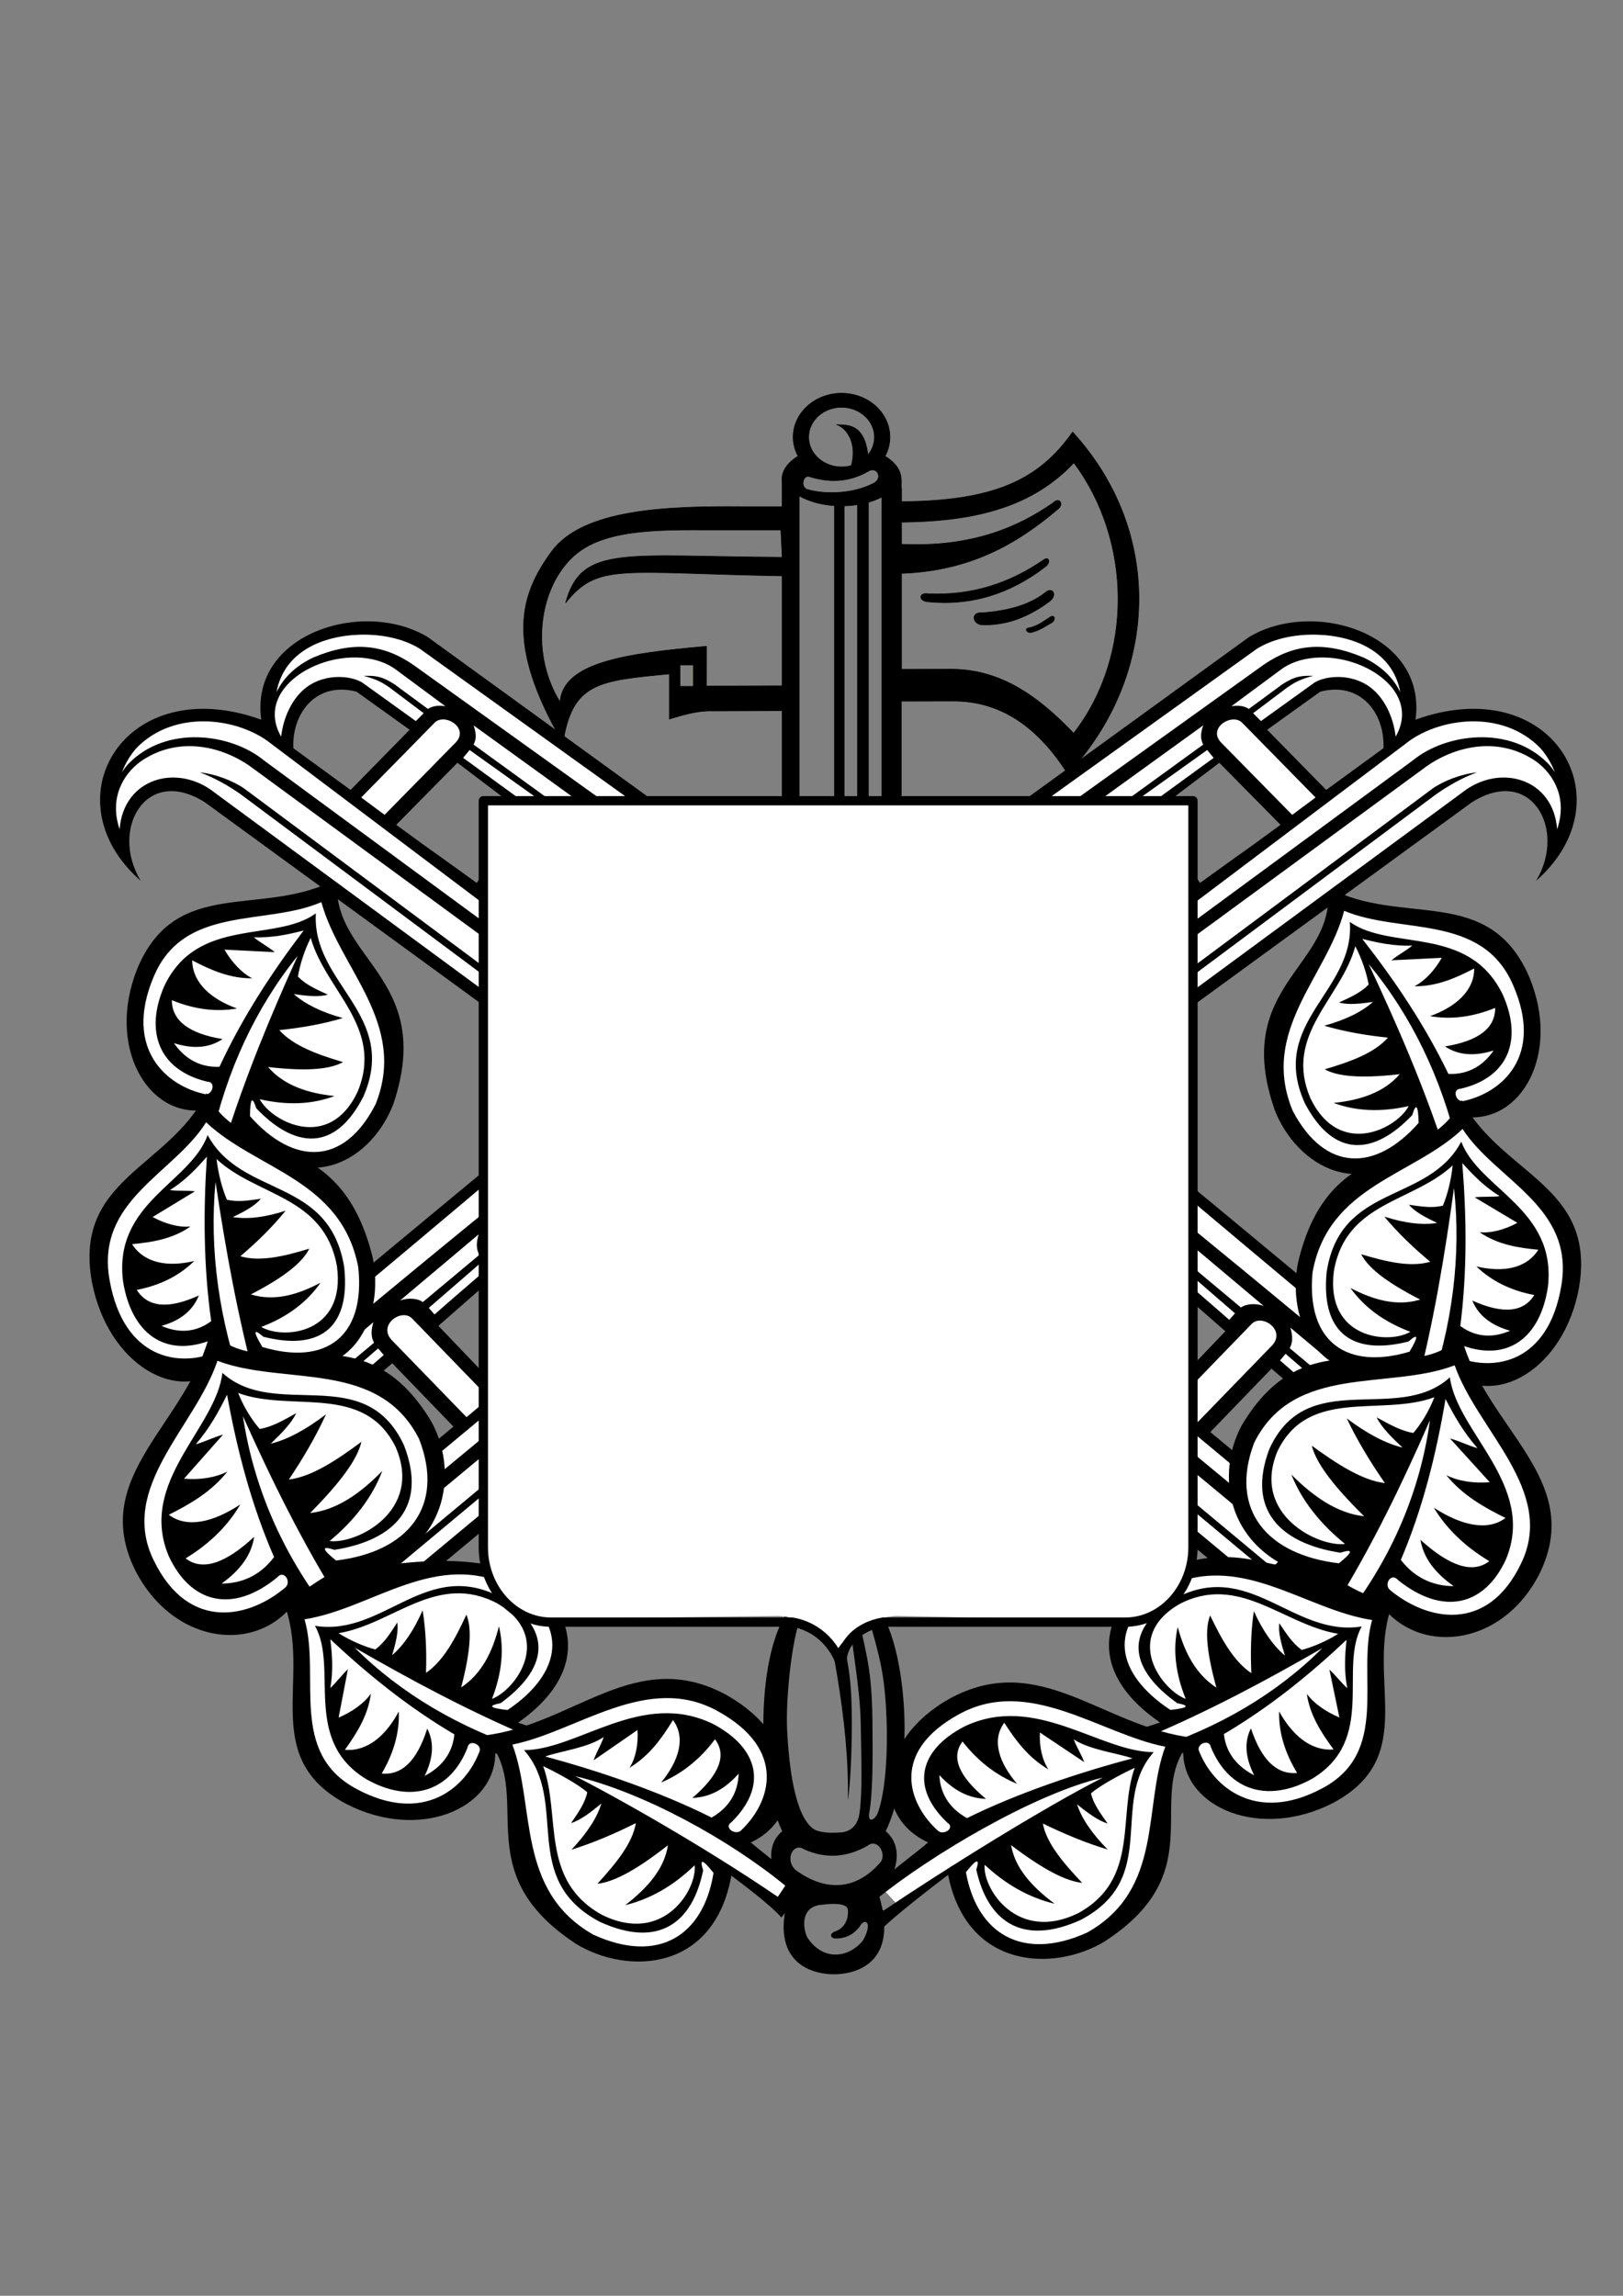<?xml version="1.0" encoding="utf-8"?>
<!-- Generator: Adobe Illustrator 24.0.0, SVG Export Plug-In . SVG Version: 6.00 Build 0)  -->
<svg version="1.1" xmlns="http://www.w3.org/2000/svg" xmlns:xlink="http://www.w3.org/1999/xlink" x="0px" y="0px"
	 viewBox="0 0 595.28 841.89" style="enable-background:new 0 0 595.28 841.89;" xml:space="preserve">
<rect x="0" y="0" width="595.28" height="841.89" fill="#808080" stroke="none"/>
<style type="text/css">
	.st0{display:none;}
	.st1{fill-rule:evenodd;clip-rule:evenodd;fill:#FFFFFF;}
	.st2{fill-rule:evenodd;clip-rule:evenodd;}
	.st3{fill-rule:evenodd;clip-rule:evenodd;fill:#FFED00;}
	.st4{fill-rule:evenodd;clip-rule:evenodd;stroke:#000000;stroke-width:0.215;stroke-miterlimit:2.414;}
	
		.st5{fill-rule:evenodd;clip-rule:evenodd;fill:none;stroke:#000000;stroke-width:3.402;stroke-linecap:round;stroke-linejoin:round;stroke-miterlimit:2.414;}
</style>
<g id="Mřížka" class="st0">
</g>
<g id="Vrstva_1">
</g>
<g id="Pracovní_plocha">
</g>
<g id="Vodicí_linky">
</g>
<g id="malý_ČB_lev">
	<g id="Vrstva_1_1_">
		<g>
			<path class="st1" d="M150.08,582.83l-20.79-23.4l41.66-36.07l-25.17-26.67l-23.04,21.3l-19.35-21.22l44.34-37.82l0.04,0.05
				l37.86-32.21c12.02,6.63,13.82,5.23,63.81,67.92C169.29,566.1,230.15,511.06,150.08,582.83L150.08,582.83z M208.82,491.16
				l-25.17-26.67l-24.97,22.59L183.56,514L208.82,491.16L208.82,491.16z"/>
			<path class="st1" d="M461.08,584.83l21.2-23.4l-42.49-36.07l25.66-26.67l23.49,21.3l19.73-21.22l-45.22-37.82l-0.04,0.05
				l-38.61-32.21c-12.26,6.63-14.1,5.23-65.07,67.92C441.5,568.09,379.44,513.05,461.08,584.83L461.08,584.83z M401.18,493.15
				l25.66-26.67l25.47,22.59l-25.37,26.92L401.18,493.15L401.18,493.15z"/>
			<path class="st2" d="M179.44,512.7l-28.19-29.09c-3.69-4.09-12.78,2.1-7.65,7.73l27.51,28.35L179.44,512.7L179.44,512.7z
				 M143.49,572.91l-5.89-6.28c15.16-12.64,48.57-40.28,63.72-52.91l-0.01-0.01c15.07-12.57,28.4-23.73,40.07-33.55
				c-0.53-2.97-0.78-2.58-2.7-3.57c-23.87,19.45-71.34,58.54-104.54,86.23l-4.01-4.12l102.36-85.12
				c-15.78-18.85-15.52-26.12-41.3-39.97c-23.15,18.74-50.42,41.18-82.4,67.85l-4.88-5.15c32.97-27.48,61.09-51.09,84.02-70.47
				c0.46-2.22-0.3-2.76-2.15-3.23c-23.56,19.43-52.88,43.77-88.23,73.29l22.68,24.25l23.65-20.23l22.43,23.23l-42.09,34.99
				l24.32,26.82c35.53-29.55,83.21-69.21,106.72-89.07c-0.27-2.14-0.06-3.79-2.56-3.66c-23.35,19.15-70.3,57.9-104.13,86.11
				l-3.32-3.54c34.16-28.55,81.03-67.54,104.08-86.95c0.47-1.48-0.51-1.07-1.65-1.53C224.54,505.54,177.63,544.39,143.49,572.91
				L143.49,572.91z M199.46,454.04l21.77,22.56L199.46,454.04L199.46,454.04z M194.36,448.54l2.25,2.35L194.36,448.54L194.36,448.54
				z M217.42,479.94l-27.56-28.54c-3.69-4.09-12.78,2.1-7.65,7.73l26.88,27.81L217.42,479.94L217.42,479.94z M155.1,477.47
				l20.7-17.3c-1.33-2.41-0.99-4.95-0.24-7.52c-9.63,8.06-19.19,16.2-28.83,24.26C149.23,475.95,152.89,475.94,155.1,477.47
				L155.1,477.47z M157.27,479.62l20.04-17.36l2.06,2.43c-6.72,5.82-13.36,11.48-19.99,17.33L157.27,479.62L157.27,479.62z
				 M160.8,486.2l21.4-18.76l22.75,23.51l-21.99,18.43L160.8,486.2L160.8,486.2z M112.5,505.35l24.45-20.48
				c-0.75,2.57-1.09,5.1,0.24,7.52l-20.69,17.31L112.5,505.35L112.5,505.35z M118.65,511.83l20.04-17.36l2.06,2.43l-19.99,17.33
				L118.65,511.83L118.65,511.83z"/>
			<path class="st2" d="M430.79,514.69l28.19-29.09c3.69-4.09,12.78,2.1,7.65,7.73l-27.51,28.35L430.79,514.69L430.79,514.69z
				 M466.74,574.9l5.89-6.28c-15.16-12.64-48.57-40.28-63.72-52.91l0.01-0.01c-15.07-12.57-28.4-23.73-40.07-33.55
				c0.53-2.97,0.78-2.58,2.7-3.57c23.87,19.45,71.34,58.54,104.54,86.23l4.01-4.12l-102.36-85.12
				c15.78-18.85,15.52-26.12,41.3-39.97c23.15,18.74,50.42,41.18,82.4,67.85l4.88-5.15c-32.97-27.48-61.09-51.09-84.02-70.47
				c-0.46-2.22,0.3-2.76,2.15-3.23c23.56,19.43,52.88,43.77,88.23,73.29l-22.68,24.25l-23.65-20.23l-22.43,23.23l42.09,34.99
				l-24.32,26.82c-35.53-29.55-83.21-69.21-106.72-89.07c0.27-2.14,0.06-3.79,2.56-3.66c23.35,19.15,70.3,57.9,104.13,86.11
				l3.32-3.54c-34.16-28.55-81.03-67.54-104.08-86.95c-0.47-1.48,0.51-1.07,1.65-1.53C385.69,507.53,432.61,546.39,466.74,574.9
				L466.74,574.9z M410.77,456.04L389,478.6L410.77,456.04L410.77,456.04z M415.87,450.53l-2.25,2.35L415.87,450.53L415.87,450.53z
				 M392.81,481.94l27.56-28.54c3.69-4.09,12.78,2.1,7.65,7.73l-26.88,27.81L392.81,481.94L392.81,481.94z M455.13,479.47
				l-20.7-17.3c1.33-2.41,0.99-4.95,0.24-7.52c9.63,8.06,19.19,16.2,28.83,24.26C461,477.95,457.34,477.94,455.13,479.47
				L455.13,479.47z M452.97,481.61l-20.04-17.36l-2.06,2.43c6.72,5.82,13.36,11.48,19.99,17.33L452.97,481.61L452.97,481.61z
				 M449.43,488.19l-21.4-18.76l-22.75,23.51l21.99,18.43L449.43,488.19L449.43,488.19z M497.73,507.35l-24.45-20.48
				c0.75,2.57,1.09,5.1-0.24,7.52l20.69,17.31L497.73,507.35L497.73,507.35z M491.58,513.82l-20.04-17.36l-2.06,2.43l19.99,17.33
				L491.58,513.82L491.58,513.82z"/>
			<polygon class="st1" points="507.9,426.04 505.77,426.84 503.67,427.46 501.61,427.89 499.58,428.16 497.59,428.25 
				495.64,428.19 493.73,427.98 491.86,427.62 490.04,427.13 488.27,426.51 486.54,425.77 484.87,424.91 483.24,423.93 
				481.68,422.86 480.18,421.69 478.74,420.43 477.36,419.08 476.06,417.66 474.83,416.17 473.67,414.62 472.59,413.01 
				471.59,411.36 470.68,409.67 469.85,407.94 469.13,406.23 467.83,402.18 466.81,398.33 466.08,394.69 465.6,391.26 
				465.37,388.03 465.36,384.97 465.55,382.08 465.93,379.33 466.49,376.72 467.19,374.22 468.04,371.82 469.01,369.52 
				470.1,367.29 471.28,365.14 472.53,363.04 473.85,360.99 475.21,358.97 476.61,356.98 478.01,355.01 479.4,353.04 480.77,351.06 
				482.1,349.06 483.37,347.03 484.56,344.95 485.65,342.8 486.62,340.58 487.45,338.28 488.12,335.88 488.6,333.36 488.87,330.74 
				488.92,328.27 489.06,328.35 491.74,329.5 494.42,330.5 497.12,331.36 499.82,332.09 502.51,332.71 505.2,333.23 507.88,333.67 
				510.55,334.06 513.21,334.39 515.84,334.69 518.44,334.97 521.02,335.25 523.56,335.54 526.06,335.86 528.53,336.22 
				530.94,336.64 533.31,337.12 535.62,337.69 537.87,338.35 540.05,339.12 542.17,340.02 544.22,341.04 546.2,342.22 548.1,343.55 
				549.93,345.07 551.69,346.77 553.38,348.68 554.99,350.83 556.53,353.22 557.98,355.87 559.36,358.81 560.32,361.3 
				561.15,363.79 561.84,366.26 562.39,368.7 562.81,371.1 563.09,373.47 563.25,375.79 563.29,378.07 563.21,380.3 563.02,382.47 
				562.71,384.58 562.3,386.62 561.78,388.6 561.16,390.51 560.45,392.34 559.64,394.08 558.74,395.74 557.76,397.31 556.69,398.78 
				555.55,400.16 554.33,401.42 553.04,402.58 551.69,403.63 550.26,404.56 548.78,405.37 547.24,406.05 545.65,406.6 544,407.02 
				542.31,407.3 540.57,407.43 538.79,407.42 534.74,407.06 535.47,410.6 535.68,411.63 535.89,412.66 536.1,413.69 536.31,414.72 
				536.52,415.76 536.72,416.79 536.92,417.82 537.11,418.86 537.3,419.89 537.49,420.93 537.67,421.96 537.85,423 538.02,424.04 
				538.08,424.43 537.41,424.63 536.41,424.93 535.3,425.26 534.11,425.62 532.88,426 531.65,426.38 530.47,426.76 529.36,427.12 
				528.54,427.39 528.48,426.83 528.36,425.77 528.24,424.75 528.09,423.76 527.95,422.82 527.79,421.9 527.62,421.02 
				527.45,420.17 527.27,419.34 527.09,418.54 526.9,417.76 526.71,416.99 526.52,416.25 525.46,412.27 521.15,416.76 518.9,418.88 
				516.66,420.75 514.44,422.4 512.23,423.82 510.05,425.03 507.9,426.04 			"/>
			<path class="st2" d="M527.07,430.49c-0.4-6.36-1.34-10.48-2.37-14.28c-24.76,27.17-49.31,10.92-57.13-9.07
				c-16.16-46.14,22.71-52.57,19.45-81.69c27.22,14.65,59.06-1.53,73.9,32.87c11.68,28.1-2.99,53.99-23.95,51.23
				c1.14,5.52,2.27,11.03,3.1,16.71C540.08,426.25,526.9,430.11,527.07,430.49L527.07,430.49z M520.32,411.78
				c-15.72,17.9-34.22,18.21-46.14-4.35c-12.3-29.36,12.54-49.32,18.83-73.44c20.67,8.79,50.64,0.77,62.04,27.44
				c11.18,25.83-4.13,39.39-18.53,42.38c-2.54,0.27-4.03-4.52-0.76-4.56c17.52-4.13,22.93-17.98,15.28-34.81
				c-12.6-25.38-40.89-15.62-55.95-26.36c1.92,25.59-30,36.74-16.48,66.54c10.8,20.48,25.58,18.83,39.37,4.29
				C519.38,404.27,520.16,405.23,520.32,411.78L520.32,411.78z M530.34,423.12c-8.15-24.96-18.01-47.61-28.36-69.62
				c15.61,18.81,26.74,41.79,32.75,67.56C533.27,421.75,531.8,422.44,530.34,423.12L530.34,423.12z M516.66,405.61
				c-4.18,8.12-25.24,19.31-35.98-2.77c-10.08-23.41,11.23-36.63,16.42-55.86c2.51,4.87,4.16,10,4.89,14.08
				c-2.96,3.03-6.68,4.62-10.86,6.56c3.28,0.95,7.78,0.48,12.45-0.2c-4.17,3.69-10.13,6.6-17.87,8.72
				c7.36,2.16,15.2,3.53,23.37,4.37c-5.09,5.73-13.88,8.86-23.21,11.62c4.41,2.42,12.22,3.54,27.52,1.79
				c-5.8,6.71-14.39,9.51-24.24,10.54C497.43,407.52,506.59,407.9,516.66,405.61L516.66,405.61z M499.65,344.29
				c11.93,15.27,22.86,31.43,31.6,49.53c7.79,0.33,13.09-3.52,16.59-8.6c-6.96,2.19-12.87,1.81-17.86-1.48
				c12.33-2,18.46-6.72,18.41-14.14c-8.22,3.36-16.18,4.37-23.87,3.03c9.44-3.4,16.17-9.27,16.19-17.49
				c-6.52,3.4-13.78,6.66-21.92,6.52c3.82-1.94,7.42-5.83,10.02-10.42c-5.92,0.32-12.53,0.59-18.45,0.91
				c2.44-2.02,5.18-3.37,7.62-5.38C511.21,346.99,505.36,345.74,499.65,344.29L499.65,344.29z"/>
			<polygon class="st1" points="499.08,501.09 496.9,500.62 494.84,500 492.91,499.24 491.1,498.35 489.42,497.35 487.85,496.22 
				486.39,494.99 485.05,493.67 483.81,492.25 482.69,490.74 481.67,489.16 480.76,487.5 479.95,485.78 479.25,484 478.64,482.17 
				478.14,480.3 477.73,478.39 477.43,476.46 477.21,474.51 477.1,472.54 477.08,470.57 477.15,468.61 477.31,466.65 477.56,464.72 
				477.89,462.86 479,458.68 480.24,454.81 481.6,451.29 483.05,448.09 484.6,445.19 486.24,442.57 487.96,440.19 489.75,438.05 
				491.61,436.11 493.54,434.35 495.53,432.76 497.57,431.32 499.66,430 501.79,428.8 503.96,427.69 506.14,426.65 508.35,425.67 
				510.56,424.73 512.78,423.81 514.99,422.89 517.18,421.94 519.35,420.95 521.49,419.91 523.58,418.77 525.63,417.53 
				527.63,416.16 529.55,414.64 531.4,412.94 533.15,411.06 534.79,408.95 536.15,406.87 536.23,407.01 537.8,409.47 539.47,411.8 
				541.23,414.01 543.05,416.11 544.93,418.12 546.86,420.04 548.83,421.9 550.81,423.69 552.81,425.43 554.81,427.13 556.8,428.8 
				558.77,430.45 560.7,432.09 562.59,433.74 564.42,435.4 566.18,437.08 567.86,438.79 569.45,440.54 570.95,442.34 572.33,444.2 
				573.59,446.13 574.72,448.14 575.71,450.23 576.56,452.42 577.25,454.72 577.77,457.14 578.13,459.71 578.3,462.43 
				578.27,465.32 578.04,468.4 577.59,471.66 577.04,474.33 576.38,476.92 575.61,479.42 574.75,481.81 573.8,484.1 572.76,486.29 
				571.64,488.37 570.44,490.34 569.18,492.2 567.85,493.96 566.46,495.6 565.02,497.13 563.53,498.54 561.99,499.84 560.42,501.01 
				558.82,502.07 557.19,503 555.53,503.8 553.86,504.48 552.18,505.03 550.5,505.45 548.82,505.74 547.14,505.89 545.47,505.91 
				543.82,505.79 542.18,505.53 540.58,505.13 539,504.58 537.46,503.9 535.96,503.06 534.5,502.07 531.37,499.54 530.06,502.97 
				529.68,503.98 529.29,504.98 528.91,505.97 528.52,506.97 528.14,507.97 527.75,508.97 527.35,509.96 526.96,510.96 
				526.56,511.95 526.15,512.94 525.74,513.93 525.33,514.91 524.91,515.9 524.75,516.26 524.09,516.07 523.11,515.78 
				522.01,515.45 520.84,515.11 519.63,514.76 518.42,514.42 517.24,514.09 516.13,513.79 515.31,513.57 515.57,513.06 
				516.05,512.09 516.49,511.14 516.9,510.22 517.29,509.33 517.65,508.46 517.99,507.61 518.31,506.78 518.61,505.98 
				518.89,505.19 519.16,504.42 519.42,503.66 519.66,502.91 520.93,498.92 514.97,500.41 511.98,500.99 509.13,501.37 
				506.41,501.56 503.84,501.57 501.39,501.42 499.08,501.09 			"/>
			<path class="st2" d="M512.44,515.43c3.1-5.67,4.54-9.72,5.75-13.54c-34.99,9.72-46.41-17.67-42.06-39.09
				c11.58-48.42,46.99-32.63,60-59.38c14.47,27.48,49.36,31.07,43.03,68.7c-5.54,30.49-31.54,44.66-47.28,30.79
				c-2.04,5.35-4.08,10.71-6.45,16.03C525.41,518.93,512.5,515.01,512.44,515.43L512.44,515.43z M516.97,495.68
				c-22.56,6.73-37.93-3.15-35.57-29.02c5.71-31.92,36.88-35.41,55.04-52.65c12.25,18.87,41.2,28.42,36.2,57.54
				c-4.73,28.28-24.61,31.51-38.06,26.18c-2.23-1.16-0.88-6.08,1.84-4.32c16.63,6.06,28.53-2.84,31.31-21.47
				c3.32-28.67-25.19-35.81-31.78-53.28c-12.21,22.99-44.45,15.05-49.39,48.01c-2.16,23.48,10.88,30.17,30.04,25.27
				C520.25,488.73,520.37,489.98,516.97,495.68L516.97,495.68z M519.09,510.9c6.75-25.86,10.85-50.7,14.2-75.24
				c2.7,24.69-0.54,50.49-9.48,75.88C522.24,511.33,520.67,511.12,519.09,510.9L519.09,510.9z M517.29,488.38
				c-7.81,4.67-31.14,2.72-28.08-22.11c4.33-25.6,28.96-25.25,43.59-38.9c-0.56,5.56-1.96,10.85-3.57,14.76
				c-4.07,0.98-7.98,0.3-12.46-0.33c2.18,2.62,6.14,4.68,10.34,6.66c-5.42,0.88-11.88,0.1-19.38-2.32
				c4.88,5.88,10.59,11.36,16.85,16.56c-7.27,2.13-16.18-0.01-25.33-2.76c2.32,4.49,8.14,9.73,21.65,16.62
				c-8.38,2.57-16.95,0.27-25.6-4.25C500.45,479.48,507.78,484.83,517.29,488.38L517.29,488.38z M536.33,426.48
				c1.57,19.63,1.85,39.48-0.72,59.79c6.22,4.55,12.65,4.16,18.26,1.72c-6.9-1.94-11.55-5.5-13.88-11.06
				c11.21,5.04,18.79,4.36,22.75-2.03c-8.57-1.62-15.65-5.12-21.25-10.49c9.59,2.26,18.28,0.92,22.73-6.12
				c-7.19-0.65-14.91-1.85-21.53-6.43c4.19,0.43,9.24-0.93,13.85-3.44c-5.03-2.97-10.62-6.36-15.65-9.34
				c3.09-0.39,6.08-0.05,9.17-0.44C544.39,435.13,540.25,430.86,536.33,426.48L536.33,426.48z"/>
			<polygon class="st1" points="470.23,570.91 467.99,569.49 465.92,567.98 464.02,566.4 462.28,564.73 460.71,563 459.3,561.21 
				458.04,559.36 456.93,557.46 455.96,555.51 455.13,553.53 454.44,551.52 453.88,549.48 453.45,547.43 453.15,545.36 
				452.97,543.28 452.91,541.21 452.96,539.14 453.14,537.09 453.42,535.06 453.8,533.06 454.3,531.09 454.89,529.18 455.57,527.31 
				456.35,525.5 457.19,523.8 459.49,520.13 461.85,516.83 464.24,513.93 466.65,511.38 469.1,509.18 471.56,507.28 474.05,505.67 
				476.56,504.32 479.09,503.2 481.64,502.29 484.21,501.58 486.81,501.03 489.42,500.63 492.05,500.36 494.69,500.19 
				497.34,500.11 499.99,500.1 502.64,500.12 505.29,500.17 507.93,500.21 510.56,500.22 513.17,500.18 515.77,500.06 
				518.35,499.85 520.9,499.51 523.42,499.01 525.91,498.33 528.35,497.45 530.75,496.33 533.08,494.96 535.1,493.48 535.15,493.65 
				536.22,496.77 537.43,499.81 538.76,502.76 540.19,505.64 541.71,508.45 543.3,511.19 544.96,513.88 546.65,516.52 
				548.37,519.11 550.1,521.66 551.82,524.18 553.53,526.67 555.2,529.14 556.82,531.59 558.37,534.03 559.85,536.46 561.23,538.89 
				562.5,541.31 563.65,543.75 564.67,546.19 565.53,548.65 566.24,551.13 566.77,553.63 567.12,556.17 567.27,558.75 
				567.21,561.39 566.92,564.08 566.4,566.86 565.62,569.72 564.56,572.67 563.22,575.71 561.92,578.12 560.53,580.41 
				559.04,582.55 557.48,584.55 555.85,586.41 554.15,588.13 552.39,589.71 550.58,591.15 548.72,592.45 546.82,593.61 
				544.88,594.64 542.91,595.53 540.92,596.29 538.92,596.91 536.9,597.39 534.89,597.74 532.87,597.96 530.86,598.05 528.87,598 
				526.91,597.81 524.97,597.5 523.06,597.06 521.2,596.48 519.38,595.78 517.61,594.94 515.91,593.98 514.27,592.88 512.7,591.66 
				511.2,590.31 509.79,588.83 508.46,587.22 505.72,583.35 503.4,586.19 502.72,587.02 502.05,587.84 501.37,588.67 500.69,589.49 
				500.01,590.32 499.33,591.13 498.64,591.95 497.95,592.76 497.26,593.57 496.56,594.38 495.85,595.19 495.14,595.99 
				494.43,596.78 494.16,597.07 493.5,596.59 492.51,595.88 491.41,595.09 490.22,594.24 489,593.37 487.77,592.5 486.57,591.66 
				485.45,590.89 484.61,590.32 485.03,589.92 485.8,589.16 486.53,588.41 487.22,587.68 487.87,586.96 488.49,586.26 
				489.08,585.56 489.65,584.88 490.18,584.21 490.69,583.55 491.19,582.9 491.66,582.26 492.12,581.62 494.54,578.21 
				487.68,577.11 484.28,576.39 481.08,575.53 478.08,574.55 475.28,573.44 472.66,572.23 470.23,570.91 			"/>
			<path class="st2" d="M481.01,590.91c4.85-4.28,7.47-7.68,9.78-10.95c-40.55-5.51-45.81-37.63-35.5-57
				c25.22-43.02,59.57-12.02,80.68-32.93c8.55,33.53,45.53,52.2,28.82,86.79c-13.98,27.85-45.92,30.64-59.41,10.07
				c-3.61,4.43-7.22,8.86-11.2,13.11C494.19,600.01,481.18,590.52,481.01,590.91L481.01,590.91z M491.08,573.28
				c-26.27-3.1-40.39-19.55-31.08-44.2c14.53-29.19,49.31-19.16,73.54-28.4c8.39,24.03,37.35,46.04,24.31,72.77
				c-12.52,26.01-34.97,20.6-48.18,9.49c-2.12-2.12,0.63-6.42,3.12-3.5c16.48,13.22,31.74,9.53,39.62-7.74
				c11.09-27.01-18.02-46.44-20.62-66.62c-19.27,17.52-52.22-4.32-66.2,26.24c-8.47,22.36,3.94,34.65,26.05,38.08
				C496.46,567.81,496.27,569.1,491.08,573.28L491.08,573.28z M489.42,589.31c14.09-22.74,25.02-45.6,35.06-68.5
				c-3.51,25.66-13.76,49.86-30.11,71.18C492.72,591.09,491.07,590.2,489.42,589.31L489.42,589.31z M493.33,566.18
				c-9.71,1.25-34.55-10.79-24.74-34.09c11.38-23.52,38.06-12.51,57.51-19.71c-2.06,5.27-4.97,9.92-7.73,13.1
				c-4.67-0.79-8.74-3.16-13.45-5.72c1.69,3.54,5.45,7.3,9.5,11.08c-6.11-1.48-12.93-5.04-20.46-10.7
				c3.77,7.95,8.54,15.86,13.99,23.73c-8.46-1.04-17.58-7.02-26.8-13.71c1.35,5.46,6.3,13.18,19.19,25.87
				c-9.78-1.08-18.49-7.07-26.7-15.3C477.37,550.06,483.93,558.54,493.33,566.18L493.33,566.18z M530.19,513.02
				c-3.41,20.16-8.29,39.97-16.39,59.01c5.57,7.21,12.66,9.6,19.39,9.62c-7-4.91-11.11-10.46-12.2-16.99
				c10.86,9.86,19.28,12.47,25.25,7.83c-8.88-5.32-15.67-11.86-20.35-19.61c9.83,6.39,19.62,8.83,26.29,3.77
				c-7.64-3.76-15.71-8.29-21.72-15.7c4.44,2.24,10.28,3.08,15.94,2.59c-4.69-5.13-9.87-10.91-14.57-16.04
				c3.46,0.95,6.61,2.59,10.07,3.54C536.68,525.09,533.3,519.06,530.19,513.02L530.19,513.02z"/>
			<polygon class="st1" points="412.81,617 411.68,615.03 410.75,613.08 410.01,611.15 409.44,609.24 409.05,607.34 408.82,605.47 
				408.75,603.63 408.83,601.81 409.05,600.03 409.41,598.27 409.9,596.56 410.51,594.88 411.25,593.25 412.09,591.66 
				413.04,590.12 414.09,588.63 415.24,587.2 416.47,585.83 417.78,584.52 419.17,583.27 420.62,582.1 422.13,581 423.69,579.98 
				425.3,579.03 426.91,578.2 430.78,576.59 434.49,575.28 438.03,574.26 441.4,573.5 444.61,572.99 447.68,572.71 450.61,572.64 
				453.42,572.76 456.13,573.06 458.74,573.52 461.27,574.12 463.73,574.84 466.13,575.68 468.47,576.62 470.76,577.63 
				473.01,578.71 475.24,579.84 477.44,580.99 479.63,582.16 481.81,583.32 484,584.46 486.21,585.55 488.44,586.58 490.7,587.53 
				493.01,588.38 495.38,589.12 497.82,589.71 500.33,590.13 502.93,590.37 505.6,590.4 508.08,590.23 508.03,590.37 507.27,593.03 
				506.66,595.69 506.21,598.34 505.88,600.98 505.66,603.61 505.53,606.23 505.49,608.83 505.5,611.42 505.56,613.98 
				505.65,616.52 505.76,619.04 505.86,621.52 505.94,623.98 506,626.4 506,628.79 505.94,631.13 505.81,633.44 505.59,635.69 
				505.26,637.9 504.81,640.06 504.23,642.16 503.5,644.21 502.62,646.21 501.56,648.14 500.32,650.03 498.87,651.86 497.2,653.64 
				495.29,655.37 493.12,657.05 490.67,658.68 487.93,660.25 485.57,661.39 483.19,662.4 480.82,663.28 478.45,664.02 476.1,664.63 
				473.77,665.11 471.46,665.47 469.19,665.71 466.94,665.83 464.73,665.83 462.57,665.73 460.46,665.51 458.39,665.19 
				456.39,664.77 454.45,664.25 452.58,663.63 450.78,662.92 449.06,662.12 447.42,661.23 445.87,660.26 444.42,659.21 
				443.06,658.08 441.81,656.87 440.67,655.6 439.64,654.25 438.72,652.84 437.93,651.37 437.27,649.83 436.74,648.24 
				436.34,646.59 436.09,644.88 435.85,640.98 432.41,641.99 431.4,642.28 430.4,642.58 429.39,642.87 428.39,643.16 427.38,643.44 
				426.38,643.73 425.37,644.01 424.36,644.29 423.35,644.56 422.34,644.83 421.33,645.09 420.31,645.35 419.29,645.61 
				418.91,645.7 418.62,645.08 418.17,644.15 417.67,643.12 417.13,642.01 416.56,640.87 416,639.73 415.44,638.63 414.92,637.6 
				414.52,636.85 415.08,636.74 416.13,636.54 417.13,636.32 418.1,636.1 419.02,635.88 419.92,635.64 420.78,635.41 421.61,635.17 
				422.41,634.93 423.19,634.68 423.95,634.43 424.69,634.18 425.41,633.93 429.24,632.57 424.09,628.85 421.63,626.88 
				419.42,624.91 417.43,622.93 415.67,620.95 414.14,618.97 412.81,617 			"/>
			<path class="st2" d="M411.48,635.16c6.32-0.94,10.32-2.21,13.98-3.52c-30.95-21.27-18.3-46.16,0.59-55.4
				c17.79-7.91,29.67-5.23,40.97-2.63c2.25,0.52,3.46-1.03,6.02-0.69c3.99,0.54,9.07,3.36,12.47,4.64c1.98,0.75,4.55,1.21,5.56,1.85
				c7.1,4.49,12.27,6.64,19.85,8.21c-10.65,27.31,10.33,56.32-21.98,73.53c-26.46,13.64-54.62,1.91-54.97-18.37
				c-5.37,1.57-10.73,3.15-16.31,4.44C417.67,647.22,411.84,634.96,411.48,635.16L411.48,635.16z M429.26,627.05
				c-20.3-13.45-23.37-31.1-2.51-44.48c27.63-14.35,51.36,7.64,76.5,11.51c-5.74,20.54,6.77,48.47-18.3,61.72
				c-24.25,12.97-40.14-0.47-45.28-13.97c-0.65-2.4,3.93-4.25,4.46-1.12c6.76,16.38,21.45,20.33,37.21,11.53
				c23.59-14.29,9.58-40.47,18.12-55.8c-25.39,4.09-41.33-25.43-69.22-9.88c-18.94,12.13-15.09,26.11,1.55,38.01
				C436.65,625.5,435.81,626.33,429.26,627.05L429.26,627.05z M419.36,637.64c23.83-9.99,45.09-21.42,65.63-33.25
				c-16.55,16.58-37.95,29.25-62.92,37.27C421.18,640.31,420.27,638.97,419.36,637.64L419.36,637.64z M434.9,623.01
				c-8.77-3.28-23.13-22.42-2.57-34.64c21.99-11.7,38.43,7.5,58.5,10.76c-4.52,2.83-9.41,4.86-13.4,5.92
				c-3.49-2.56-5.63-5.98-8.2-9.8c-0.47,3.22,0.68,7.48,2.06,11.89c-4.32-3.66-8.13-9.1-11.41-16.31
				c-1.07,7.22-1.28,14.84-0.91,22.73c-6.51-4.36-10.96-12.49-15.12-21.15c-1.77,4.43-1.73,11.99,2.3,26.46
				c-7.6-4.96-11.69-12.91-14.19-22.24C430.12,604.8,431.1,613.6,434.9,623.01L434.9,623.01z M493.89,601.34
				c-13.55,12.75-28.13,24.62-45,34.57c0.83,7.47,5.48,12.2,11.1,15.09c-3.24-6.46-3.73-12.14-1.17-17.2
				c3.84,11.61,9.49,17.05,16.93,16.35c-4.6-7.56-6.79-15.08-6.59-22.55c4.82,8.72,11.7,14.63,19.97,13.93
				c-4.39-5.93-8.73-12.58-9.81-20.38c2.52,3.48,6.95,6.58,11.94,8.66c-1.2-5.63-2.46-11.92-3.66-17.55
				c2.39,2.15,4.15,4.66,6.54,6.81C492.91,612.63,493.29,606.93,493.89,601.34L493.89,601.34z"/>
			<polygon class="st1" points="357.37,704.38 358.85,706.17 360.4,707.81 362.02,709.28 363.72,710.6 365.47,711.77 367.28,712.8 
				369.14,713.7 371.04,714.45 372.98,715.08 374.96,715.58 376.95,715.96 378.97,716.22 381.01,716.37 383.05,716.41 
				385.09,716.34 387.12,716.16 389.15,715.89 391.15,715.51 393.13,715.05 395.08,714.49 396.99,713.85 398.84,713.13 
				400.65,712.33 402.4,711.46 404.03,710.54 407.55,708.15 410.69,705.75 413.45,703.36 415.86,700.98 417.93,698.62 419.7,696.28 
				421.19,693.95 422.42,691.62 423.43,689.31 424.22,686.99 424.83,684.68 425.27,682.37 425.57,680.06 425.74,677.75 
				425.8,675.44 425.78,673.14 425.7,670.84 425.58,668.54 425.44,666.25 425.31,663.96 425.2,661.68 428.63,658.16 428.64,655.89 
				428.76,653.64 429,651.39 429.4,649.14 429.97,646.91 430.75,644.69 431.75,642.5 433.01,640.32 434.39,638.4 434.22,638.38 
				431.12,637.79 428.1,637.08 425.16,636.25 422.29,635.32 419.48,634.31 416.73,633.23 414.03,632.09 411.39,630.91 405.3,630.96 
				402.73,629.73 400.2,628.51 397.69,627.31 395.21,626.13 392.75,624.99 390.31,623.91 387.87,622.9 385.44,621.96 383.01,621.12 
				380.59,620.39 378.15,619.78 375.71,619.3 373.26,618.96 370.78,618.77 368.28,618.74 365.75,618.9 363.16,619.24 360.53,619.78 
				357.83,620.53 355.06,621.52 352.2,622.76 349.26,624.26 346.95,625.65 344.76,627.11 342.71,628.63 340.81,630.2 339.05,631.82 
				337.43,633.48 335.94,635.18 334.6,636.91 333.39,638.66 332.32,640.44 331.38,642.23 330.58,644.04 329.91,645.85 
				329.38,647.65 328.97,649.45 328.7,651.24 328.56,653.01 328.55,654.76 328.68,656.48 328.93,658.17 329.3,659.82 329.81,661.42 
				330.44,662.97 331.2,664.47 332.08,665.91 333.09,667.29 334.22,668.59 335.48,669.82 336.86,670.97 338.36,672.03 
				339.99,673.01 343.88,674.96 341.18,677.28 340.39,677.96 339.61,678.64 338.82,679.32 330.24,685.39 329.46,686.07 
				328.68,686.75 327.9,687.44 327.13,688.12 326.36,688.81 325.6,689.51 324.83,690.21 324.07,690.91 323.32,691.62 323.05,691.88 
				323.54,692.4 324.27,693.18 325.09,694.05 325.97,694.99 326.87,695.96 327.76,696.93 328.63,697.87 329.43,698.76 
				330.01,699.42 330.39,699.02 331.11,698.27 331.81,697.55 332.51,696.88 333.19,696.23 333.86,695.62 334.51,695.03 
				342.97,689.07 343.6,688.53 344.23,688.02 344.85,687.52 345.47,687.04 346.07,686.57 349.33,684.1 350.65,689.93 351.49,692.8 
				352.44,695.48 353.52,697.97 354.7,700.28 355.99,702.42 357.37,704.38 			"/>
			<path class="st2" d="M322.69,708.18c4.02-4.67,21.93-18.28,25.05-20.64c6.89,34.57,38.56,35.62,57.18,24.56
				c41.25-26.57,13.09-54.23,32.81-74.83c-33.19-3.75-56.32-32.53-89.62-14.26c-26.79,15.17-28.36,43.18-7.7,52.63
				c-4.21,3.62-16.22,12.63-20.25,16.54C320.17,692.17,323.06,707.98,322.69,708.18L322.69,708.18z M354.29,686.56
				c4,22.45,20.64,32.9,44.47,22.12c28.09-15.79,20.46-46.11,28.64-68.14c-23.86-4.65-49.99-26.11-75.71-11.88
				c-25.04,13.7-18.92,32.58-7.54,42.82c2.16,1.61,6.27-1.25,3.31-3.09c-13.56-12.85-10.51-26.49,6.14-35.21
				c26.07-12.57,49.67,9.3,69.55,9.35c-16.48,18.62,2.66,46.07-26.79,61.53c-21.61,9.79-34.11,0.37-38.28-18.43
				C359.46,681.3,358.2,681.6,354.29,686.56L354.29,686.56z M323.96,700.71c21.77-14.7,58.46-37.63,80.54-48.85
				c-25.03,5.85-63.06,28.34-83.35,44.84C322.09,698.03,323.02,699.37,323.96,700.71L323.96,700.71z M361.16,683.83
				c-0.87,8.55,11.84,28.78,34.33,17.73c22.65-12.44,14.36-35.63,20.7-53.29c-5.09,2.36-13.03,6.64-16.04,9.39
				c0.95,3.97,3.42,7.24,6.1,11.04c-3.54-1.08-7.35-3.93-11.21-7.03c1.67,5.14,5.41,10.66,11.23,16.57
				c-7.94-2.4-15.86-5.67-23.78-9.54c1.33,7.22,7.53,14.48,14.42,21.75c-5.4-0.57-13.15-4.02-26.06-13.81
				c1.42,8.37,7.61,15.26,15.98,21.49C377.55,695.91,369,691.15,361.16,683.83L361.16,683.83z M415.42,644.81
				c-19.64,5.16-42.36,12.81-60.74,21.91c-7.27-4.05-9.88-9.93-10.14-15.77c5.07,5.53,10.66,8.5,17.1,8.72
				c-10.06-8.34-12.93-15.36-8.6-21.04c5.54,7.12,12.2,12.29,19.97,15.5c-6.63-7.82-9.37-16.05-4.66-22.39
				c3.97,6.21,8.7,12.72,16.18,17.12c-2.36-3.6-3.39-8.58-3.12-13.54c5.2,3.51,11.05,7.37,16.26,10.88
				c-1.06-2.9-2.78-5.45-3.84-8.35C399.86,641.75,409.38,642.76,415.42,644.81L415.42,644.81z"/>
			<path class="st2" d="M290.02,589.39c-12.89,16.08-12.74,62.52-3.11,82.12c-8.19,6.9-2.25,19.44,2.67,22.79
				c-9.31,29.84,14.43,29.68,16.15,29.68h0.3c1.72,0,25.46,0.16,16.15-29.68c4.91-3.35,10.86-15.88,2.67-22.79
				c4.82-9.8,7.26-25.55,6.89-40.84c-0.37-15.3-3.56-33.24-10-41.28c-5.23-0.53-10.47-1.07-15.7-1.6c0-0.01,0-0.02,0-0.03
				c-0.05,0-0.1,0.01-0.15,0.02c-0.05-0.01-0.1-0.01-0.15-0.02c0,0.01,0,0.02,0,0.03C300.49,588.32,295.26,588.85,290.02,589.39
				L290.02,589.39z M301.25,698.51c-8.68,0.74-6.37,10.75-4.69,12.65c5.76,8.01,14.83,6.78,19.97,0.4c3.9-6.96,0.46-8.39-1.22-5.05
				c-2.6,3.31-5.6,4.36-8.86,4.36c-1.87-0.04-2.32-1.71-0.35-2.52c3.32-1.02,5.18-4.2,4.89-7.79
				C311.06,697.81,305.53,697.95,301.25,698.51L301.25,698.51z M294.65,678.04c8.36,3.89,16.18,2.98,23.61-1.21
				c3.6-2.91,7.07,3.16,4.69,6.06c-9.93,11.45-21.39,9.9-30.91,3.03C287.61,682.25,290.89,675.62,294.65,678.04L294.65,678.04z
				 M292.81,595.76c5.06,1.33,2.8,1.65,10.64,0.29c1.12,4.25,2.25,10.2,3.62,18.55c2.44,14.84,4.24,30.46,3.89,45.66
				c0.95-5.99,1.45-17.13,1.47-28.61c0.01-5.09-0.16-11.98-0.86-17.4c-1.02-8-2.78-14.24-3.45-18.5c1.22-0.34,2.43-0.67,3.65-1.01
				c0.4,7.49,3.68,23.8,3.92,36.93c0.23,12.72,0.64,25.37-0.37,32.63c-0.51,5.36-3.7,7.51-6.95,7.67c-4.37,0.34-7.15-0.07-9.2-0.81
				c-6.66-3.39-9.6-19.22-10.46-36.57C288.18,623.85,290.03,605.09,292.81,595.76L292.81,595.76z M315.24,594.35
				c1.04,0.53,2.44-0.18,3.48-0.81c1.06,4.36,3.23,11.03,4.6,18.27c1.2,6.39,1.67,13.23,1.87,19.32c0.45,13.85-0.7,27.39-3.44,34.19
				c-1.45,2.56-3.47,2.83-2.95-0.4c1.36-7.37,1.33-20.42,1.19-33.54c-0.06-6.25-0.35-13.22-1.31-19.63
				C317.62,604.71,315.85,598.34,315.24,594.35L315.24,594.35z"/>
			<polygon class="st3" points="259.09,243.73 254.23,243.73 254.23,251.59 259.09,251.59 259.09,243.73 			"/>
			<path class="st3" d="M340.42,217.72c15.96,0.76,29.9-3.83,42.34-12.42c1.89-1.36,2.73,0.73,0.92,2.34
				c-13.37,10.37-27.97,14.7-43.8,13C336.72,220.06,337.16,217.19,340.42,217.72L340.42,217.72z"/>
			<path class="st3" d="M360.34,224.73c8.55-0.74,16.64-2.42,23.09-7.45c2.51-2.29,4.62,0.83,1.58,3.21
				c-7.74,5.79-16.05,9.06-25.2,8.62C356.58,228.58,356.05,224.29,360.34,224.73L360.34,224.73z"/>
			<path class="st3" d="M377.22,230.28c2.88-0.52,5.11-2.13,7.65-3.8c1.8-1.51,2.55,0.58,1.06,1.75c-2.04,1.15-4.25,2.75-6.99,3.51
				C376.74,232.62,375.51,230.53,377.22,230.28L377.22,230.28z"/>
			<path class="st1" d="M488.54,230.61l2.5,0.51l2.46,0.64l2.4,0.77l2.33,0.9l2.24,1.03l2.15,1.15l2.05,1.27l1.93,1.39l1.8,1.5
				l1.67,1.62l1.52,1.73l1.36,1.84l1.2,1.95l1.02,2.06l0.84,2.17l0.64,2.28l0.43,2.39l0.22,2.51l-0.01,2.62l-0.56,5.92l7.72-2.5
				l4.34-1.09l4.19-0.75l4.03-0.43l3.86-0.11l3.69,0.18l3.52,0.45l3.33,0.71l3.15,0.96l2.96,1.19l2.76,1.41l2.56,1.61l2.36,1.79
				l2.15,1.97l1.93,2.13l1.7,2.27l1.47,2.4l1.24,2.52l0.99,2.63l0.74,2.72l0.48,2.79l0.22,2.85l-0.06,2.9l-0.34,2.94l-0.63,2.96
				l-0.92,2.97l-1.23,2.96l-1.54,2.94l-1.87,2.91l-0.22,0.28l0.17-0.98l0.21-1.92l0.08-1.89l-0.05-1.86l-0.18-1.82l-0.31-1.77
				l-0.43-1.72l-0.55-1.66l-0.67-1.59l-0.79-1.51l-0.91-1.43l-1.03-1.33l-1.14-1.22l-1.25-1.11l-1.36-0.98l-1.47-0.84l-1.57-0.68
				l-1.67-0.52l-1.75-0.34l-1.83-0.16l-1.89,0.03l-1.94,0.23l-1.99,0.42l-2.03,0.63l-2.07,0.83l-2.11,1.04l-2.17,1.28l-117.95,86.01
				l-14.99-27.24l-27.09-56.95l80.73-59.06l2.08-1.16l2.23-1.04l2.31-0.89l2.38-0.75l2.44-0.6l2.49-0.46l2.53-0.32l2.56-0.18
				l2.57-0.04l2.57,0.1l2.56,0.24L488.54,230.61L488.54,230.61z M448.68,276.55l-30.78,20.98l1.52,44.9l53.73-40.44L448.68,276.55
				L448.68,276.55z M461.54,267.43l24.33,24.86l24.11-18.04c-1.44-20.15-13.05-26.72-26.45-22.7l-0.69,0.5L461.54,267.43
				L461.54,267.43z"/>
			<path class="st2" d="M515.3,272.92c11.84-9.69,35.55-13.12,49.64,1.4c2.22,2.45,4.02,5.54,5.35,8.85
				c-0.72-1.08-1.49-2.1-2.33-3.02c-14.08-14.52-37.8-11.09-49.64-1.4l-107.63,79.13l-2.67-4.13L515.3,272.92L515.3,272.92z
				 M379.53,296.4l81.41-58.44c10.48-6.62,28.02-6.84,39.26-1.32c7.45,3.66,12.03,9.62,13.4,17.23
				c-2.66-5.64-7.57-10.01-13.57-12.78c-14.54-6.13-25.66-4.83-36.63,2.73l-81.2,58.21L379.53,296.4L379.53,296.4z M523.24,281.01
				c10.52-7.4,26.52-11.29,40.25-1.72c6.51,4.79,11.46,13.59,7.63,24.81c-1.38-18.7-21.07-24.33-34.77-13.5l-116.92,86.04
				l-6.84-14.54L523.24,281.01L523.24,281.01z M376.85,292.55l81.21-58.9c23.71-14.34,65.45-1.28,61.12,30.26
				c50.1-18.03,78.19,29.33,44.2,59.1c11.44-18.83-1.85-42.55-23.55-28.79l-121.24,88.4L376.85,292.55L376.85,292.55z M451.63,259
				l18.09-13.39c6.79-5.14,17.5-5.7,26.72-2.63c12.64,4.2,22.47,14.9,15.46,27.17c-0.85-7.36-4.18-14.09-8.97-17.85
				c-7.66-6.02-18.21-4.3-21.61-1.41l-18.83,13.54l-2.88-2.89l12.16-9.15c2.69-1.93,4.96-3.3,9.91-4.55
				c-4.18-0.08-6.51-0.01-11.33,3.08l-12.3,9.06C456.53,258.88,453.98,258.54,451.63,259L451.63,259z M482.52,292.45l-26.82-27.31
				c-3.58-3.91-12.89,1.69-7.91,7.07l26.16,26.61L482.52,292.45L482.52,292.45z M384.57,307l56.74-41
				c-0.83,2.39-1.25,4.75,0.01,7.04l-53.57,38.85L384.57,307L384.57,307z M388.73,313.64l54.04-38.6l2.37,2.88l-22.4,16.31
				l-32.44,22.59L388.73,313.64L388.73,313.64z M422.97,298.1l24.25-18.38l22.45,22.75c-22.88,16.7,0,0-29.54,21.31
				C423.6,298.48,436.92,320.62,422.97,298.1L422.97,298.1z M464.77,267.61l19.46-13.96c14.25-3.79,23.71,7.2,23.2,20.72
				l-21.01,15.31L464.77,267.61L464.77,267.61z M541.72,283.24c-5.74,2.07-10.79,5.14-14.76,7.86l-107.24,79.92l-1.96-1.76
				l107.74-80.14C529.67,286.26,536.08,283.81,541.72,283.24L541.72,283.24z"/>
			<path class="st4" d="M393.41,158.44c33.86,37,31.52,89.69-1.78,125.37c-10.25-16.09-23.58-26.87-42.35-26.72l-18.72,0.05l0,35.88
				h-7.13l0-110.76c-1.47,0.76-3.11,1.42-4.9,1.93l0,108.82h-4.01l0-107.94c-1.57,0.25-3.21,0.4-4.9,0.44l0,107.5h-3.57l0-107.57
				c-5.03-0.34-9.54-1.66-12.93-3.61l0,111.19h-6.24l0-32.41l-25.41,0.11c-5.32-0.23-10.64,1.37-15.96,2.96v-16.55
				c-25.79,2.5-35.64,3.08-39.02,25.33c-21.46-36.77-15.67-54.47-4.25-70.11c11.42-15.64,41.86-16.79,70.37-16.55h14.26v-9.15
				c-0.04-0.3-0.06-0.6-0.06-0.91c0-3.26,2.24-6.24,5.89-8.46c-1.14-2.12-1.79-4.5-1.79-7.01c0-8.85,7.97-16.07,17.75-16.07
				s17.75,7.22,17.75,16.07c0,2.51-0.64,4.89-1.79,7.01c3.63,2.21,5.87,5.17,5.89,8.41h0.05v3.46h0.13v4.81
				C364.16,183.69,380.86,176.33,393.41,158.44L393.41,158.44z M296.91,174.79c7.24,2.26,14.31,2.05,21.14-1.75
				c3.45-2.46,5.92,2.02,2.68,4.02c-7.02,3.81-17.17,4.53-24.61,2.46C293.34,178.53,294.62,173.94,296.91,174.79L296.91,174.79z
				 M308.66,149.36c6.65,0,12.07,4.91,12.07,10.93c0,2.44-0.89,4.71-2.4,6.53c-1.31-11.53-7.62-11-11.52-11.07
				c2.48,0.51,7.94,5.35,5.44,14.98c-1.13,0.32-2.34,0.49-3.58,0.49c-6.65,0-12.07-4.91-12.07-10.93
				C296.59,154.27,302.01,149.36,308.66,149.36L308.66,149.36z M377.22,230.28c2.88-0.52,5.11-2.13,7.65-3.8
				c1.8-1.51,2.55,0.58,1.06,1.75c-2.04,1.15-4.25,2.75-6.99,3.51C376.74,232.62,375.51,230.53,377.22,230.28L377.22,230.28z
				 M360.34,224.73c8.55-0.74,16.64-2.42,23.09-7.45c2.51-2.29,4.62,0.83,1.58,3.21c-7.74,5.79-16.05,9.06-25.2,8.62
				C356.58,228.58,356.05,224.29,360.34,224.73L360.34,224.73z M340.42,217.72c15.96,0.76,29.9-3.83,42.34-12.42
				c1.89-1.36,2.73,0.73,0.92,2.34c-13.37,10.37-27.97,14.7-43.8,13C336.72,220.06,337.16,217.19,340.42,217.72L340.42,217.72z
				 M254.29,243.84h-4.87v7.86h4.87V243.84L254.29,243.84z M286.88,204.36c-57.63-0.28-73.65-4.74-79.4,16.66
				c11.93-14.74,20.04-10.89,79.4-9.84v40.3l-27.79,0.11l0.02-14.59c-29.73,2.66-52.55,5.89-53.71,20.43
				c-11.71-18.98-7.19-44.07,6.5-54.74c12.82-9.99,36.39-8.15,57.62-8.36h16.88L286.88,204.36L286.88,204.36z M330.68,199.58
				c25.63,1.2,42.74-6.22,55.55-15.16c2.17-2.3,4.22,0.36,1.77,2.29c-14.52,12.32-31.66,22.63-57.33,23.56v35.18l18.62-0.05
				c17.24,0.19,30.72,9.07,44.5,23.5c22.02-28.38,21.4-70.67,0.08-99.19c-16.93,18.1-40.54,21.48-63.19,21.78V199.58L330.68,199.58z
				"/>
			<polygon class="st1" points="104.31,423.7 106.45,424.51 108.56,425.13 110.63,425.57 112.66,425.84 114.65,425.94 116.6,425.87 
				118.51,425.66 120.37,425.3 122.19,424.81 123.95,424.18 125.67,423.43 127.33,422.56 128.93,421.58 130.48,420.5 131.97,419.31 
				133.39,418.04 134.75,416.68 136.03,415.25 137.24,413.75 138.38,412.18 139.43,410.56 140.41,408.89 141.3,407.18 142.1,405.44 
				142.79,403.71 144.03,399.63 144.99,395.74 145.68,392.07 146.1,388.62 146.29,385.35 146.26,382.27 146.02,379.35 145.6,376.58 
				145.01,373.94 144.27,371.42 143.38,369 142.38,366.67 141.26,364.43 140.05,362.25 138.77,360.13 137.42,358.07 136.02,356.03 
				134.6,354.03 133.17,352.04 131.75,350.05 130.35,348.05 128.99,346.04 127.7,343.98 126.48,341.88 125.36,339.72 124.35,337.48 
				123.49,335.16 122.79,332.73 122.27,330.2 121.96,327.54 121.88,325.06 121.73,325.13 119.08,326.3 116.4,327.31 113.72,328.17 
				111.03,328.91 108.35,329.53 105.66,330.06 102.99,330.51 100.32,330.89 97.68,331.23 95.05,331.53 92.45,331.82 89.88,332.1 
				87.34,332.4 84.84,332.72 82.38,333.08 79.97,333.5 77.62,333.99 75.31,334.56 73.07,335.23 70.9,336.01 68.79,336.91 
				66.76,337.95 64.8,339.13 62.91,340.48 61.1,342 59.37,343.72 57.71,345.65 56.13,347.82 54.63,350.23 53.21,352.91 
				51.88,355.87 50.95,358.38 50.16,360.9 49.5,363.39 48.99,365.85 48.61,368.28 48.36,370.66 48.23,373.01 48.22,375.3 
				48.34,377.55 48.56,379.74 48.9,381.87 49.34,383.93 49.89,385.93 50.53,387.85 51.27,389.7 52.11,391.46 53.03,393.13 
				54.03,394.72 55.12,396.2 56.28,397.59 57.52,398.87 58.83,400.04 60.2,401.09 61.63,402.03 63.13,402.85 64.68,403.53 
				66.28,404.09 67.93,404.51 69.63,404.79 71.37,404.93 73.15,404.92 77.19,404.55 76.52,408.12 76.32,409.16 76.12,410.2 
				75.93,411.24 75.73,412.29 75.54,413.33 75.36,414.37 75.17,415.41 74.99,416.45 74.82,417.5 74.65,418.54 74.48,419.59 
				74.32,420.64 74.16,421.69 74.11,422.08 74.78,422.28 75.78,422.58 76.9,422.92 78.1,423.28 79.33,423.66 80.56,424.05 
				81.75,424.43 82.87,424.79 83.69,425.07 83.74,424.5 83.84,423.43 83.96,422.4 84.08,421.41 84.22,420.45 84.36,419.53 
				84.51,418.64 84.67,417.78 84.84,416.94 85.01,416.13 85.19,415.34 85.37,414.57 85.55,413.82 86.55,409.81 90.92,414.34 
				93.2,416.47 95.47,418.37 97.72,420.03 99.94,421.47 102.14,422.69 104.31,423.7 			"/>
			<path class="st2" d="M85.2,428.19c0.31-6.42,1.19-10.58,2.16-14.41c25.16,27.41,49.47,11.02,56.99-9.15
				c15.49-46.55-23.47-53.04-20.63-82.43c-27,14.78-59.08-1.55-73.42,33.16c-11.27,28.35,3.77,54.48,24.7,51.69
				c-1.06,5.57-2.11,11.13-2.86,16.86C72.13,423.92,85.37,427.81,85.2,428.19L85.2,428.19z M91.69,409.31
				c15.98,18.06,34.48,18.37,46.07-4.39c11.88-29.62-13.26-49.76-19.89-74.1c-20.55,8.87-50.63,0.78-61.64,27.69
				c-10.81,26.06,4.7,39.74,19.14,42.76c2.54,0.27,3.97-4.56,0.69-4.6c-17.58-4.17-23.19-18.14-15.78-35.13
				c12.23-25.61,40.67-15.76,55.57-26.6c-1.55,25.82,30.53,37.06,17.45,67.14c-10.5,20.66-25.31,19-39.31,4.33
				C92.51,401.74,91.75,402.7,91.69,409.31L91.69,409.31z M81.83,420.76c7.78-25.18,17.32-48.04,27.35-70.24
				c-15.34,18.98-26.14,42.17-31.77,68.17C78.88,419.38,80.35,420.07,81.83,420.76L81.83,420.76z M95.25,403.09
				c4.3,8.19,25.52,19.48,35.94-2.8c9.74-23.62-11.76-36.96-17.23-56.37c-2.44,4.92-4.02,10.09-4.69,14.21
				c3,3.06,6.75,4.66,10.95,6.61c-3.27,0.96-7.78,0.48-12.46-0.2c4.22,3.72,10.22,6.66,17.99,8.8c-7.33,2.18-15.15,3.57-23.31,4.41
				c5.17,5.79,14.01,8.94,23.37,11.73c-4.37,2.44-12.17,3.57-27.5,1.81c5.9,6.77,14.53,9.6,24.39,10.64
				C114.51,405.02,105.35,405.4,95.25,403.09L95.25,403.09z M111.38,341.22c-11.7,15.41-22.4,31.71-30.88,49.98
				c-7.78,0.33-13.14-3.55-16.71-8.67c6.99,2.21,12.89,1.83,17.84-1.49c-12.36-2.02-18.56-6.78-18.61-14.27
				c8.27,3.39,16.24,4.41,23.91,3.05c-9.49-3.43-16.3-9.35-16.44-17.65c6.57,3.43,13.87,6.71,22.02,6.58
				c-3.85-1.96-7.5-5.88-10.17-10.51c5.92,0.32,12.54,0.6,18.46,0.92c-2.47-2.03-5.23-3.4-7.7-5.43
				C99.85,343.94,105.68,342.69,111.38,341.22L111.38,341.22z"/>
			<polygon class="st1" points="114.22,499.43 116.39,498.95 118.44,498.32 120.36,497.56 122.15,496.67 123.82,495.65 
				125.38,494.52 126.82,493.28 128.14,491.94 129.35,490.5 130.46,488.98 131.45,487.38 132.34,485.71 133.12,483.98 133.8,482.18 
				134.38,480.34 134.86,478.45 135.23,476.53 135.51,474.58 135.7,472.6 135.78,470.62 135.78,468.63 135.68,466.65 135.49,464.68 
				135.21,462.73 134.85,460.85 133.68,456.63 132.38,452.73 130.98,449.18 129.47,445.95 127.88,443.03 126.21,440.38 
				124.45,437.98 122.63,435.82 120.74,433.86 118.79,432.09 116.78,430.48 114.71,429.03 112.6,427.7 110.46,426.49 108.28,425.37 
				106.07,424.32 103.85,423.33 101.63,422.38 99.4,421.45 97.18,420.52 94.97,419.57 92.79,418.57 90.63,417.51 88.52,416.37 
				86.45,415.12 84.44,413.74 82.49,412.2 80.62,410.49 78.85,408.58 77.17,406.46 75.78,404.36 75.7,404.5 74.17,406.98 
				72.53,409.33 70.81,411.56 69.02,413.69 67.16,415.71 65.26,417.65 63.32,419.52 61.36,421.33 59.39,423.08 57.41,424.8 
				55.45,426.48 53.5,428.15 51.6,429.81 49.73,431.47 47.93,433.14 46.19,434.84 44.53,436.57 42.96,438.34 41.5,440.15 
				40.14,442.03 38.91,443.97 37.81,446 36.85,448.11 36.04,450.32 35.38,452.64 34.89,455.08 34.57,457.67 34.44,460.42 
				34.5,463.33 34.78,466.44 35.28,469.74 35.87,472.43 36.57,475.04 37.37,477.56 38.27,479.97 39.25,482.28 40.32,484.49 
				41.47,486.59 42.7,488.58 43.99,490.46 45.34,492.23 46.76,493.89 48.22,495.43 49.73,496.85 51.28,498.16 52.87,499.35 
				54.49,500.41 56.14,501.35 57.8,502.16 59.48,502.85 61.17,503.4 62.86,503.83 64.55,504.12 66.23,504.27 67.9,504.29 
				69.55,504.17 71.18,503.91 72.78,503.5 74.35,502.95 75.88,502.26 77.37,501.41 78.81,500.42 81.91,497.86 83.26,501.33 
				83.66,502.34 84.06,503.35 84.46,504.35 84.86,505.36 85.26,506.37 85.66,507.37 86.07,508.38 86.48,509.38 86.89,510.38 
				87.31,511.38 87.74,512.38 88.17,513.37 88.6,514.37 88.77,514.73 89.42,514.54 90.4,514.24 91.49,513.92 92.65,513.57 
				93.86,513.22 95.07,512.87 96.24,512.54 97.35,512.24 98.16,512.02 97.9,511.5 97.41,510.52 96.95,509.57 96.52,508.64 
				96.12,507.74 95.75,506.86 95.4,506.01 95.06,505.17 94.75,504.36 94.46,503.56 94.18,502.78 93.92,502.02 93.66,501.26 
				92.33,497.23 98.31,498.74 101.31,499.32 104.17,499.71 106.89,499.9 109.47,499.91 111.91,499.75 114.22,499.43 			"/>
			<path class="st2" d="M101.06,513.89c-3.18-5.72-4.68-9.81-5.95-13.67c35.13,9.81,46.15-17.82,41.5-39.45
				c-12.28-48.85-47.46-32.92-60.86-59.91c-14.08,27.73-48.92,31.34-42.03,69.31c5.98,30.77,32.19,45.06,47.73,31.07
				c2.12,5.4,4.23,10.8,6.69,16.18C88.14,517.42,101,513.47,101.06,513.89L101.06,513.89z M96.25,493.96
				c22.66,6.79,37.89-3.17,35.15-29.28c-6.17-32.2-37.39-35.73-55.8-53.12c-11.98,19.04-40.79,28.68-35.37,58.06
				c5.14,28.53,25.07,31.79,38.44,26.41c2.22-1.17,0.79-6.14-1.9-4.36c-16.54,6.12-28.57-2.87-31.62-21.67
				c-3.73-28.93,24.67-36.13,31.01-53.75c12.54,23.2,44.66,15.18,50.09,48.44c2.49,23.69-10.44,30.44-29.68,25.5
				C92.87,486.95,92.76,488.21,96.25,493.96L96.25,493.96z M94.34,509.33c-7.12-26.1-11.58-51.15-15.29-75.91
				c-2.34,24.91,1.27,50.95,10.58,76.56C91.2,509.76,92.77,509.54,94.34,509.33L94.34,509.33z M95.82,486.6
				c7.88,4.71,31.18,2.74,27.76-22.31c-4.7-25.83-29.33-25.48-44.15-39.25c0.64,5.61,2.12,10.95,3.78,14.89
				c4.08,0.99,7.98,0.3,12.45-0.34c-2.15,2.64-6.07,4.72-10.25,6.72c5.43,0.88,11.88,0.1,19.35-2.34
				c-4.8,5.94-10.42,11.47-16.61,16.71c7.3,2.14,16.18-0.01,25.29-2.78c-2.25,4.53-8,9.82-21.41,16.77
				c8.42,2.59,16.95,0.27,25.54-4.29C112.53,477.62,105.28,483.02,95.82,486.6L95.82,486.6z M75.88,424.15
				c-1.29,19.81-1.28,39.83,1.58,60.33c-6.16,4.59-12.59,4.19-18.24,1.74c6.88-1.95,11.47-5.55,13.72-11.16
				c-11.14,5.09-18.73,4.4-22.78-2.05c8.54-1.64,15.57-5.17,21.1-10.59c-9.55,2.28-18.26,0.93-22.82-6.18
				c7.18-0.66,14.88-1.86,21.44-6.48c-4.18,0.44-9.25-0.94-13.9-3.47c4.99-3,10.52-6.42,15.51-9.42c-3.1-0.39-6.08-0.05-9.17-0.44
				C67.95,432.88,72.03,428.57,75.88,424.15L75.88,424.15z"/>
			<polygon class="st1" points="144.07,569.87 146.3,568.44 148.35,566.92 150.22,565.32 151.93,563.64 153.48,561.89 
				154.86,560.08 156.1,558.22 157.18,556.3 158.13,554.34 158.92,552.34 159.59,550.31 160.12,548.25 160.52,546.18 160.79,544.09 
				160.94,542 160.97,539.9 160.88,537.82 160.68,535.75 160.37,533.7 159.95,531.68 159.43,529.7 158.82,527.76 158.1,525.88 
				157.3,524.05 156.43,522.34 154.08,518.63 151.67,515.31 149.24,512.38 146.79,509.81 144.31,507.59 141.82,505.67 
				139.31,504.05 136.79,502.68 134.24,501.55 131.67,500.64 129.09,499.92 126.49,499.36 123.87,498.96 121.23,498.69 
				118.59,498.52 115.94,498.44 113.29,498.42 110.64,498.45 107.99,498.49 105.35,498.53 102.72,498.55 100.11,498.51 
				97.51,498.39 94.93,498.17 92.38,497.83 89.85,497.33 87.35,496.64 84.89,495.75 82.48,494.63 80.13,493.24 78.08,491.75 
				78.03,491.92 77.01,495.07 75.85,498.13 74.56,501.11 73.17,504.02 71.69,506.85 70.14,509.62 68.52,512.33 66.87,514.99 
				65.19,517.61 63.5,520.18 61.81,522.72 60.14,525.24 58.5,527.73 56.92,530.2 55.4,532.66 53.96,535.11 52.61,537.56 
				51.38,540.01 50.26,542.47 49.28,544.93 48.45,547.41 47.78,549.91 47.28,552.44 46.97,555 46.86,557.6 46.96,560.26 
				47.28,562.98 47.85,565.78 48.67,568.67 49.77,571.65 51.16,574.72 52.49,577.15 53.92,579.45 55.43,581.62 57.02,583.63 
				58.68,585.51 60.4,587.24 62.19,588.84 64.02,590.29 65.9,591.6 67.82,592.78 69.77,593.82 71.75,594.71 73.75,595.48 
				75.76,596.1 77.79,596.59 79.81,596.95 81.83,597.17 83.83,597.25 85.82,597.2 87.79,597.02 89.72,596.7 91.62,596.25 
				93.48,595.67 95.29,594.96 97.04,594.12 98.73,593.15 100.36,592.04 101.91,590.81 103.38,589.44 104.78,587.95 106.08,586.32 
				108.77,582.42 111.13,585.29 111.81,586.12 112.5,586.96 113.19,587.79 113.88,588.62 114.58,589.45 115.27,590.28 115.97,591.1 
				116.67,591.92 117.38,592.74 118.09,593.55 118.8,594.36 119.52,595.17 120.25,595.97 120.52,596.27 121.18,595.78 
				122.16,595.07 123.25,594.26 124.42,593.41 125.63,592.53 126.85,591.65 128.03,590.81 129.14,590.03 129.97,589.45 
				129.55,589.05 128.77,588.28 128.03,587.53 127.33,586.79 126.66,586.07 126.03,585.35 125.43,584.66 124.86,583.97 
				124.32,583.29 123.79,582.62 123.29,581.97 122.81,581.32 122.34,580.68 119.87,577.24 126.71,576.13 130.11,575.4 
				133.29,574.53 136.28,573.54 139.07,572.43 141.66,571.2 144.07,569.87 			"/>
			<path class="st2" d="M133.59,590.06c-4.91-4.32-7.58-7.75-9.94-11.04c40.47-5.56,45.27-37.96,34.67-57.52
				c-25.84-43.41-59.74-12.13-81.16-33.22c-8.07,33.84-44.77,52.67-27.56,87.57c14.38,28.1,46.37,30.92,59.56,10.16
				c3.68,4.47,7.35,8.93,11.39,13.23C120.53,599.23,133.4,589.66,133.59,590.06L133.59,590.06z M123.26,572.26
				c26.23-3.13,40.11-19.73,30.44-44.6c-14.95-29.45-49.59-19.33-73.95-28.65c-8.04,24.25-36.68,46.46-23.26,73.42
				c12.89,26.24,35.27,20.79,48.32,9.57c2.09-2.14-0.72-6.47-3.17-3.53c-16.29,13.33-31.6,9.62-39.74-7.81
				c-11.48-27.25,17.35-46.86,19.66-67.22c19.52,17.68,52.16-4.36,66.58,26.48c8.79,22.56-3.44,34.96-25.5,38.42
				C117.8,566.74,118.01,568.04,123.26,572.26L123.26,572.26z M125.15,588.43c-14.41-22.94-25.68-46.01-36.05-69.11
				c3.88,25.89,14.48,50.31,31.14,71.82C121.87,590.24,123.51,589.33,125.15,588.43L125.15,588.43z M120.9,565.1
				c9.72,1.26,34.39-10.89,24.24-34.4c-11.72-23.74-38.24-12.62-57.8-19.89c2.13,5.32,5.11,10.01,7.92,13.21
				c4.66-0.8,8.7-3.19,13.36-5.78c-1.64,3.58-5.34,7.36-9.34,11.18c6.09-1.49,12.86-5.09,20.3-10.79c-3.66,8.03-8.31,16-13.64,23.94
				c8.44-1.05,17.48-7.08,26.61-13.83c-1.27,5.51-6.11,13.3-18.81,26.1c9.77-1.09,18.38-7.14,26.48-15.44
				C136.63,548.83,130.2,557.39,120.9,565.1L120.9,565.1z M83.28,511.46c3.7,20.34,8.87,40.32,17.24,59.54
				c-5.47,7.27-12.52,9.69-19.25,9.71c6.93-4.95,10.96-10.55,11.95-17.14c-10.72,9.95-19.1,12.58-25.13,7.9
				c8.81-5.37,15.49-11.97,20.06-19.79c-9.73,6.45-19.49,8.91-26.24,3.8c7.59-3.8,15.59-8.36,21.49-15.84
				c-4.4,2.26-10.23,3.11-15.9,2.61c4.62-5.18,9.72-11.01,14.33-16.18c-3.45,0.96-6.58,2.61-10.02,3.57
				C76.96,523.64,80.25,517.56,83.28,511.46L83.28,511.46z"/>
			<polygon class="st1" points="202.16,616.37 203.26,614.39 204.16,612.42 204.88,610.47 205.42,608.54 205.78,606.63 
				205.98,604.74 206.03,602.88 205.93,601.05 205.68,599.25 205.29,597.48 204.78,595.75 204.14,594.06 203.38,592.41 
				202.51,590.81 201.54,589.25 200.47,587.75 199.3,586.31 198.05,584.92 196.72,583.6 195.32,582.34 193.85,581.16 192.32,580.05 
				190.74,579.02 189.12,578.07 187.5,577.22 183.74,577.15 180,575.82 176.45,574.79 173.07,574.03 169.85,573.51 166.78,573.23 
				163.85,573.16 161.04,573.28 158.33,573.58 155.73,574.04 153.2,574.65 150.63,573.84 148.25,574.69 145.92,575.63 
				143.64,576.66 141.41,577.74 139.2,578.88 137.01,580.05 134.84,581.22 132.67,582.39 130.5,583.54 128.31,584.64 126.1,585.68 
				123.84,586.64 121.54,587.5 119.18,588.24 116.75,588.84 114.25,589.27 111.66,589.51 108.98,589.54 106.5,589.36 106.56,589.51 
				107.36,592.19 108,594.87 108.5,597.54 108.86,600.21 109.12,602.87 109.28,605.51 109.37,608.13 109.39,610.74 109.37,613.33 
				109.31,615.89 109.25,618.43 109.18,620.94 109.13,623.42 109.11,625.86 109.14,628.27 109.23,630.63 109.4,632.96 
				109.66,635.24 110.02,637.46 110.5,639.64 111.11,641.76 111.86,643.83 112.78,645.84 113.86,647.8 115.13,649.7 116.61,651.55 
				118.3,653.34 120.24,655.09 122.43,656.78 124.91,658.43 127.67,660.01 130.04,661.16 132.43,662.19 134.82,663.07 137.2,663.82 
				139.56,664.43 141.89,664.92 144.21,665.28 146.49,665.52 148.74,665.64 150.94,665.65 153.11,665.54 155.22,665.32 157.28,665 
				159.27,664.57 161.21,664.05 163.07,663.42 164.86,662.71 166.57,661.9 168.19,661 169.73,660.02 171.16,658.96 172.5,657.82 
				173.74,656.61 174.86,655.32 175.87,653.96 176.77,652.54 177.54,651.05 178.18,649.5 178.69,647.89 179.06,646.23 
				179.29,644.51 179.47,640.57 182.93,641.59 183.94,641.88 184.94,642.18 185.95,642.47 186.96,642.77 187.97,643.06 
				188.98,643.34 189.99,643.62 191,643.91 192.02,644.18 193.03,644.45 194.05,644.72 195.07,644.98 196.09,645.24 196.47,645.33 
				196.76,644.7 197.2,643.77 197.68,642.73 198.21,641.61 198.75,640.46 199.3,639.31 199.84,638.2 200.35,637.16 200.74,636.4 
				200.18,636.3 199.13,636.09 198.12,635.87 197.15,635.65 196.22,635.42 195.32,635.19 194.46,634.95 193.63,634.71 
				192.82,634.46 192.04,634.21 191.28,633.96 190.54,633.71 189.81,633.46 185.96,632.08 191.05,628.33 193.48,626.35 
				195.67,624.35 197.63,622.35 199.35,620.36 200.86,618.36 202.16,616.37 			"/>
			<path class="st2" d="M204.05,635.26c-6.34-0.95-10.35-2.23-14.03-3.55c30.64-21.46,17.64-46.58-1.4-55.9
				c-25.44-6.64-42.05-1.48-53.84-1.77c-14.57-0.37-21.08,9.74-30.87,13.26c11.04,27.55-9.52,56.82,23.04,74.19
				c26.65,13.76,54.65,1.93,54.71-18.54c5.39,1.59,10.78,3.17,16.37,4.48C198.04,647.43,203.69,635.06,204.05,635.26L204.05,635.26z
				 M186.16,627.08c20.11-13.57,22.92-31.38,1.86-44.88c-27.84-14.48-51.25,7.71-76.33,11.62c6.04,20.72-6.07,48.9,19.19,62.27
				c24.44,13.08,40.14-0.47,45.08-14.09c0.62-2.43-3.99-4.29-4.48-1.13c-6.52,16.53-21.16,20.51-37.04,11.63
				c-23.8-14.41-10.17-40.83-18.93-56.3c25.45,4.13,40.96-25.66,69.08-9.97c19.12,12.24,15.47,26.35-1,38.35
				C178.74,625.51,179.6,626.35,186.16,627.08L186.16,627.08z M196.21,637.76c-23.97-10.08-45.4-21.61-66.11-33.55
				c16.79,16.73,38.38,29.51,63.46,37.6C194.43,640.46,195.32,639.11,196.21,637.76L196.21,637.76z M180.45,623
				c8.72-3.31,22.81-22.62,2.07-34.95c-22.16-11.81-38.32,7.57-58.35,10.86c4.56,2.86,9.48,4.91,13.49,5.97
				c3.45-2.58,5.54-6.03,8.05-9.89c0.52,3.25-0.57,7.55-1.88,11.99c4.27-3.69,8-9.18,11.18-16.46c1.17,7.29,1.5,14.97,1.24,22.93
				c6.45-4.4,10.78-12.6,14.81-21.34c1.84,4.47,1.91,12.1-1.92,26.7c7.53-5,11.5-13.03,13.86-22.44
				C184.97,604.63,184.12,613.5,180.45,623L180.45,623z M121.15,601.13c13.73,12.86,28.49,24.84,45.5,34.88
				c-0.72,7.54-5.3,12.31-10.88,15.23c3.15-6.52,3.56-12.25,0.93-17.36c-3.68,11.71-9.24,17.21-16.7,16.49
				c4.49-7.63,6.58-15.21,6.26-22.75c-4.69,8.8-11.49,14.76-19.76,14.05c4.3-5.98,8.55-12.69,9.52-20.56
				c-2.46,3.51-6.86,6.64-11.82,8.74c1.12-5.68,2.29-12.03,3.4-17.71c-2.35,2.17-4.09,4.7-6.44,6.87
				C122.29,612.53,121.84,606.78,121.15,601.13L121.15,601.13z"/>
			<polygon class="st1" points="258.87,705.03 257.42,706.87 255.9,708.54 254.29,710.04 252.62,711.39 250.88,712.59 
				249.08,713.65 247.24,714.56 245.35,715.33 243.42,715.97 241.45,716.49 239.46,716.88 237.44,717.14 235.41,717.29 
				233.37,717.33 231.33,717.26 229.29,717.08 227.26,716.8 225.25,716.42 223.27,715.94 221.31,715.37 219.4,714.72 217.53,713.98 
				215.71,713.17 213.95,712.27 212.3,711.33 208.75,708.89 205.57,706.43 202.78,703.99 200.34,701.56 198.23,699.15 
				196.43,696.75 194.9,694.36 193.63,691.99 192.6,689.62 191.77,687.26 191.12,684.89 190.65,682.53 190.32,680.17 190.12,677.81 
				190.02,675.45 190,673.09 190.05,670.74 190.14,668.39 190.24,666.05 190.34,663.71 190.42,661.38 186.94,657.77 186.89,655.46 
				186.74,653.15 186.46,650.85 186.04,648.56 185.43,646.28 184.62,644.01 183.58,641.76 182.29,639.54 180.88,637.58 
				181.06,637.55 184.15,636.95 187.15,636.22 190.08,635.38 192.94,634.43 195.74,633.39 198.47,632.29 201.15,631.12 
				203.78,629.92 209.87,629.96 212.42,628.71 214.93,627.47 217.42,626.23 219.88,625.03 222.33,623.87 224.76,622.76 
				227.18,621.72 229.59,620.77 232.01,619.91 234.43,619.16 236.85,618.53 239.28,618.04 241.73,617.69 244.21,617.5 
				246.71,617.48 249.24,617.63 251.83,617.98 254.47,618.53 257.18,619.31 259.97,620.32 262.85,621.59 265.8,623.12 
				268.14,624.53 270.35,626.03 272.42,627.58 274.34,629.19 276.13,630.84 277.78,632.54 279.29,634.28 280.66,636.05 
				281.89,637.84 282.99,639.66 283.95,641.49 284.78,643.34 285.47,645.19 286.04,647.03 286.46,648.87 286.76,650.7 
				286.93,652.51 286.96,654.3 286.87,656.06 286.64,657.79 286.29,659.47 285.8,661.11 285.2,662.7 284.46,664.23 283.6,665.7 
				282.61,667.11 281.5,668.44 280.26,669.7 278.9,670.87 277.41,671.96 275.79,672.96 271.93,674.96 274.66,677.33 275.46,678.02 
				276.26,678.71 277.05,679.41 285.73,685.62 286.52,686.31 287.31,687.01 288.09,687.71 288.87,688.41 289.65,689.12 
				290.43,689.83 291.2,690.54 291.97,691.26 292.73,691.98 293.01,692.25 292.53,692.79 291.8,693.58 291,694.48 290.14,695.43 
				289.25,696.42 288.37,697.41 287.52,698.38 286.73,699.29 286.16,699.96 285.78,699.55 285.05,698.79 284.33,698.06 
				283.63,697.36 282.94,696.7 282.26,696.07 281.59,695.47 273.05,689.38 272.41,688.83 271.77,688.3 271.14,687.79 270.52,687.3 
				269.91,686.82 266.62,684.29 265.38,690.26 264.59,693.19 263.67,695.93 262.63,698.48 261.48,700.85 260.22,703.03 
				258.87,705.03 			"/>
			<path class="st2" d="M286.65,703.23c-4.09-4.78-15.25-13-18.4-15.41c-6.38,35.34-38.04,36.42-56.82,25.11
				c-41.64-27.17-13.89-55.45-33.91-76.51c33.13-3.84,55.85-33.26,89.41-14.58c27.02,15.51,28.99,44.15,8.47,53.81
				c4.26,3.7,16.41,12.91,20.49,16.91C295.9,692.55,286.28,703.03,286.65,703.23L286.65,703.23z M261.7,686.81
				c-3.67,22.95-20.16,33.63-44.14,22.62c-28.32-16.15-21.14-47.15-29.63-69.67c23.8-4.75,49.61-26.69,75.53-12.15
				c25.24,14,19.4,33.31,8.17,43.78c-2.13,1.65-6.28-1.28-3.36-3.16c13.37-13.14,10.12-27.08-6.66-36
				c-26.26-12.85-49.54,9.51-69.41,9.56c16.75,19.04-1.98,47.1,27.69,62.91c21.75,10.01,34.11,0.37,38.01-18.84
				C256.45,681.43,257.71,681.75,261.7,686.81L261.7,686.81z M285.28,695.59c-21.99-15.03-52.06-32.79-74.31-44.26
				c25.11,5.98,56.52,23.29,77.06,40.16C287.11,692.86,286.19,694.23,285.28,695.59L285.28,695.59z M254.78,684.02
				c0.99,8.75-11.42,29.43-34.07,18.13c-22.83-12.72-14.88-36.43-21.49-54.48c5.13,2.41,13.12,6.79,16.18,9.6
				c-0.89,4.06-3.31,7.4-5.94,11.28c3.52-1.1,7.3-4.02,11.11-7.19c-1.6,5.26-5.26,10.9-10.99,16.94c7.9-2.46,15.78-5.8,23.64-9.75
				c-1.22,7.38-7.31,14.81-14.1,22.24c5.39-0.58,13.09-4.11,25.86-14.12c-1.29,8.55-7.39,15.6-15.66,21.97
				C238.57,696.38,247.05,691.51,254.78,684.02L254.78,684.02z M199.95,644.12c19.71,5.28,42.55,13.1,61.06,22.4
				c7.21-4.14,9.73-10.15,9.91-16.12c-4.99,5.66-10.54,8.69-16.97,8.92c9.94-8.53,12.7-15.7,8.29-21.51
				c-5.44,7.28-12.02,12.57-19.74,15.85c6.51-8,9.13-16.41,4.33-22.9c-3.88,6.35-8.51,13.01-15.93,17.5
				c2.31-3.68,3.27-8.77,2.92-13.85c-5.15,3.59-10.95,7.54-16.1,11.12c1.02-2.96,2.7-5.58,3.71-8.54
				C215.47,641,205.96,642.04,199.95,644.12L199.95,644.12z"/>
			<path class="st1" d="M126.46,230.61l-2.5,0.51l-2.46,0.64l-2.4,0.77l-2.33,0.9l-2.24,1.03l-2.15,1.15l-2.05,1.27l-1.93,1.39
				l-1.8,1.5l-1.67,1.62l-1.52,1.73l-1.36,1.84l-1.2,1.95l-1.02,2.06l-0.84,2.17l-0.64,2.28l-0.43,2.39l-0.22,2.51l0.01,2.62
				l0.56,5.92l-7.72-2.5l-4.34-1.09l-4.19-0.75L78,262.08l-3.86-0.11l-3.69,0.18l-3.52,0.45l-3.33,0.71l-3.15,0.96l-2.96,1.19
				l-2.76,1.41l-2.56,1.61l-2.36,1.79l-2.15,1.97l-1.93,2.13l-1.7,2.27l-1.47,2.4l-1.24,2.52l-0.99,2.63l-0.74,2.72l-0.48,2.79
				l-0.22,2.85l0.06,2.9l0.34,2.94l0.63,2.96l0.92,2.97l1.23,2.96l1.54,2.94l1.87,2.91l0.22,0.28l-0.17-0.98l-0.21-1.92l-0.08-1.89
				l0.05-1.86l0.18-1.82l0.31-1.77l0.43-1.72l0.55-1.66l0.67-1.59l0.79-1.51l0.91-1.43l1.03-1.33l1.14-1.22l1.25-1.11l1.36-0.98
				l1.47-0.84l1.57-0.68l1.67-0.52l1.75-0.34l1.83-0.16l1.89,0.03l1.94,0.23l1.99,0.42l2.03,0.63l2.07,0.83l2.11,1.04l2.17,1.28
				l117.95,86.01l14.99-27.24l27.09-56.95l-80.73-59.06l-2.08-1.16l-2.23-1.04l-2.31-0.89l-2.38-0.75l-2.44-0.6l-2.49-0.46
				l-2.53-0.32l-2.56-0.18l-2.57-0.04l-2.57,0.1l-2.56,0.24L126.46,230.61L126.46,230.61z M166.32,276.55l30.78,20.98l-1.52,44.9
				l-53.73-40.44L166.32,276.55L166.32,276.55z M153.47,267.43l-24.33,24.86l-24.11-18.04c1.44-20.15,13.05-26.72,26.45-22.7
				l0.69,0.5L153.47,267.43L153.47,267.43z"/>
			<path class="st2" d="M99.7,272.92c-11.84-9.69-35.55-13.12-49.64,1.4c-2.22,2.45-4.02,5.54-5.35,8.85
				c0.72-1.08,1.49-2.1,2.33-3.02c14.08-14.52,37.8-11.09,49.64-1.4l107.63,79.13l2.67-4.13L99.7,272.92L99.7,272.92z M235.48,296.4
				l-81.41-58.44c-10.48-6.62-28.02-6.84-39.26-1.32c-7.45,3.66-12.03,9.62-13.4,17.23c2.66-5.64,7.57-10.01,13.57-12.78
				c14.54-6.13,25.66-4.83,36.63,2.73l81.2,58.21L235.48,296.4L235.48,296.4z M91.76,281.01c-10.52-7.4-26.52-11.29-40.25-1.72
				c-6.51,4.79-11.46,13.59-7.63,24.81c1.38-18.7,21.07-24.33,34.77-13.5l116.92,86.04l6.84-14.54L91.76,281.01L91.76,281.01z
				 M238.15,292.55l-81.21-58.9c-23.71-14.34-65.45-1.28-61.12,30.26c-50.1-18.03-78.19,29.33-44.2,59.1
				c-11.44-18.83,1.85-42.55,23.55-28.79l121.24,88.4L238.15,292.55L238.15,292.55z M163.38,259l-18.09-13.39
				c-6.79-5.14-17.5-5.7-26.72-2.63c-12.64,4.2-22.47,14.9-15.46,27.17c0.85-7.36,4.18-14.09,8.97-17.85
				c7.66-6.02,18.21-4.3,21.61-1.41l18.83,13.54l2.88-2.89l-12.16-9.15c-2.69-1.93-4.96-3.3-9.91-4.55
				c4.18-0.08,6.51-0.01,11.33,3.08l12.3,9.06C158.48,258.88,161.03,258.54,163.38,259L163.38,259z M132.49,292.44l26.82-27.31
				c3.58-3.91,12.89,1.69,7.91,7.07l-26.16,26.61L132.49,292.44L132.49,292.44z M230.44,307l-56.74-41
				c0.83,2.39,1.25,4.75-0.01,7.04l53.57,38.85L230.44,307L230.44,307z M226.28,313.63l-54.04-38.6l-2.37,2.88l22.4,16.31
				l32.44,22.59L226.28,313.63L226.28,313.63z M192.03,298.1l-24.25-18.38l-22.45,22.75c22.88,16.7,0,0,29.54,21.31
				C191.41,298.47,178.09,320.61,192.03,298.1L192.03,298.1z M150.24,267.61l-19.46-13.96c-14.25-3.79-23.71,7.2-23.2,20.72
				l21.01,15.31L150.24,267.61L150.24,267.61z M73.29,283.24c5.74,2.07,10.79,5.14,14.76,7.86l107.24,79.92l1.96-1.76L89.52,289.12
				C85.34,286.26,78.92,283.81,73.29,283.24L73.29,283.24z"/>
			<path class="st1" d="M307.14,292.98l129.71,0.65v270.69c-0.52,18.65-9.5,29.12-25.6,29.9l-82.64-1.62
				c-8.31,0.65-15.06,3.12-21.47,12.21V292.98L307.14,292.98z M307.14,292.98l-129.71,0.65v270.68
				c0.52,18.65,8.99,28.52,25.09,29.31l83.15-1.02c8.21,0.62,14.22,4.05,21.47,12.21L307.14,292.98L307.14,292.98z"/>
			<path class="st5" d="M177.28,293.64h260.27v273.79c0,15.08-11.17,27.42-24.82,27.42H323.9c-9.43,1.56-17.39,8.78-14.58,19.41
				c-1.59-10.27-9.3-17.85-18.74-19.41H202.1c-13.65,0-24.82-12.34-24.82-27.42V293.64L177.28,293.64z"/>
		</g>
	</g>
</g>
</svg>
